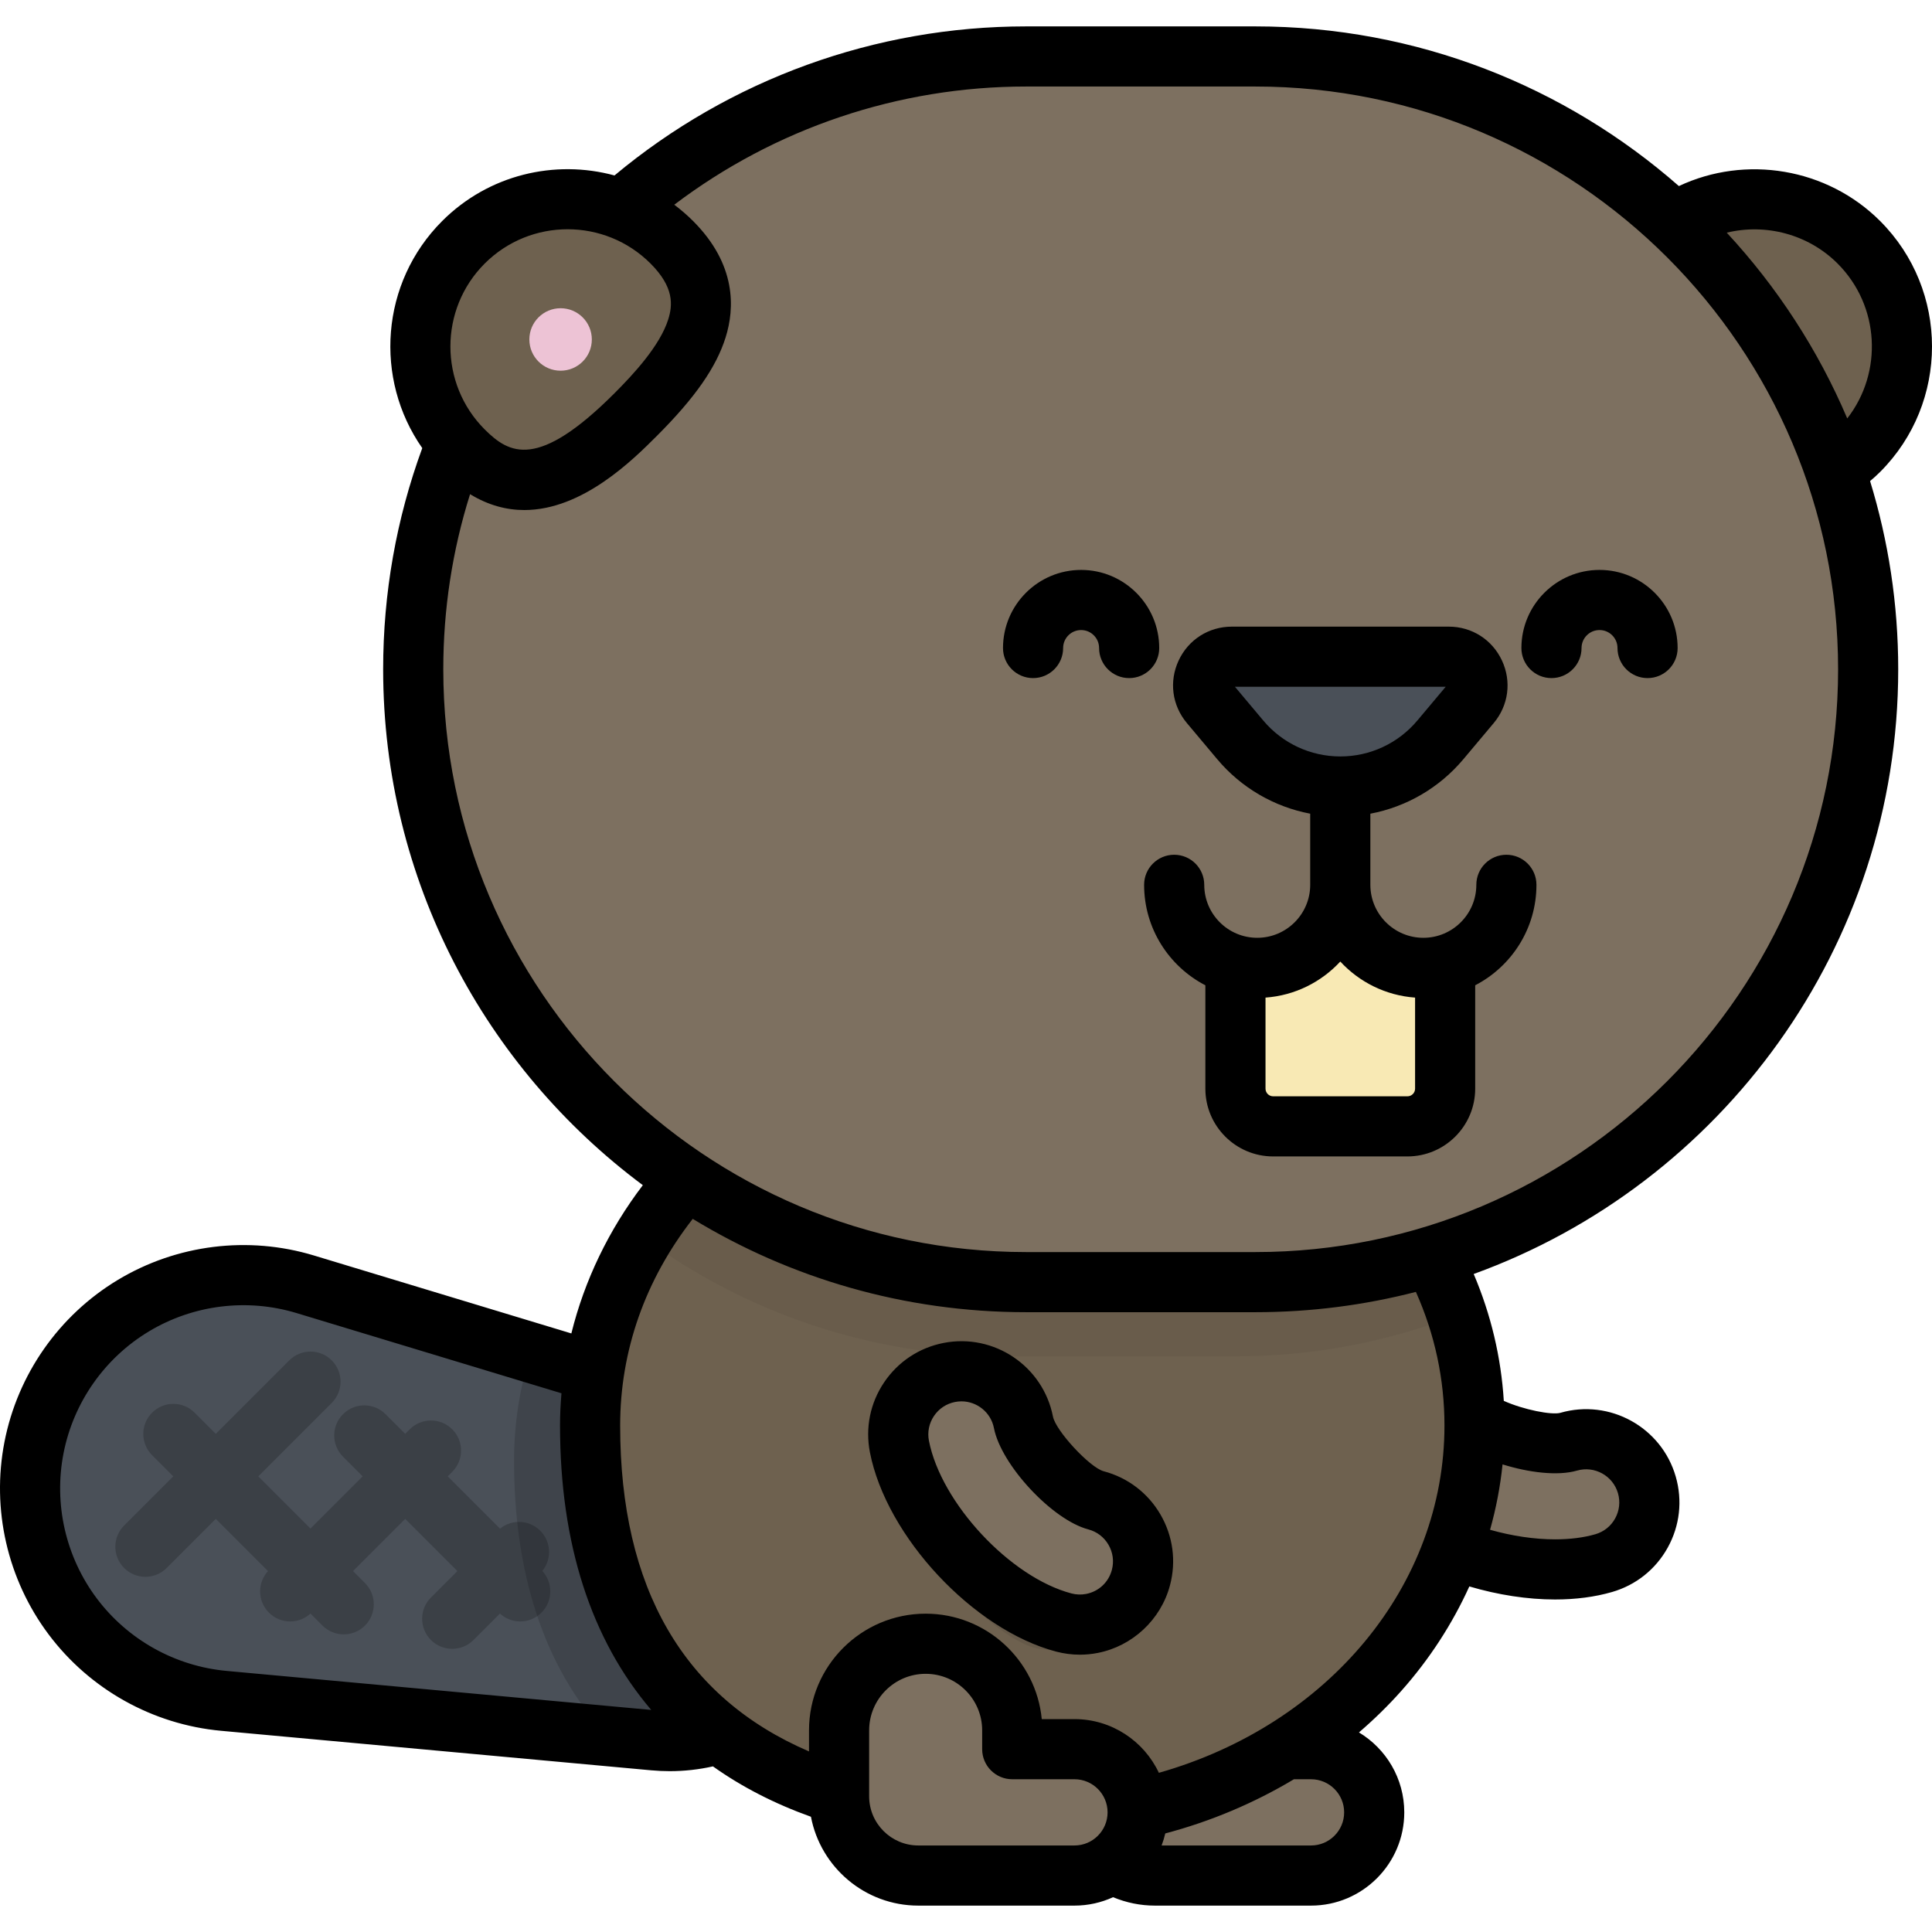 <?xml version="1.0" encoding="iso-8859-1"?>
<!-- Generator: Adobe Illustrator 19.0.0, SVG Export Plug-In . SVG Version: 6.00 Build 0)  -->
<svg version="1.1" id="Layer_1" xmlns="http://www.w3.org/2000/svg" xmlns:xlink="http://www.w3.org/1999/xlink" x="0px" y="0px"
	 viewBox="0 0 512.001 512.001" style="enable-background:new 0 0 512.001 512.001;" xml:space="preserve">
<g>
	<path style="fill:#7D7060;" d="M347.438,463.549h-16.491v-4.995c0-12.671-10.272-22.943-22.943-22.943
		c-12.671,0-22.943,10.272-22.943,22.943v17.488c0,11.596,9.401,20.997,20.997,20.997h41.381c9.248,0,16.744-7.497,16.744-16.744
		C364.182,471.047,356.685,463.549,347.438,463.549z"/>
	<path style="fill:#7D7060;" d="M412.104,415.911c-17.46,0-37.96-7.719-48.408-19.374c-6.173-6.885-5.596-17.472,1.291-23.645
		c6.884-6.173,17.472-5.594,23.645,1.291c4.597,5.128,20.543,9.771,27.08,7.885c8.893-2.562,18.166,2.567,20.729,11.449
		c2.561,8.886-2.565,18.166-11.449,20.729C421.062,415.38,416.688,415.911,412.104,415.911z"/>
</g>
<path style="fill:#4A5058;" d="M173.346,461.22l-114.02-10.474c-33.341-3.063-56.729-34.268-50.314-67.128l0,0
	c6.416-32.86,39.824-52.977,71.868-43.274l109.587,33.182c22.055,6.678,35.475,28.966,31.06,51.583l0,0
	C217.112,447.724,196.293,463.327,173.346,461.22z"/>
<g style="opacity:0.2;">
	<g>
		<path d="M38.533,417.872c-2.039,0-4.078-0.778-5.635-2.333c-3.112-3.113-3.112-8.157,0-11.269l43.752-43.752
			c3.113-3.111,8.157-3.111,11.269,0c3.112,3.113,3.112,8.157,0,11.269l-43.752,43.752
			C42.611,417.095,40.571,417.872,38.533,417.872z"/>
		<path d="M76.902,429.7c-2.039,0-4.078-0.778-5.635-2.333c-3.112-3.113-3.112-8.157,0-11.269l37.317-37.317
			c3.113-3.111,8.157-3.111,11.269,0c3.112,3.113,3.112,8.157,0,11.269l-37.316,37.317C80.981,428.922,78.941,429.7,76.902,429.7z"
			/>
		<path d="M119.842,436.958c-2.039,0-4.078-0.778-5.635-2.333c-3.112-3.113-3.112-8.157,0-11.269l17.7-17.7
			c3.113-3.111,8.157-3.111,11.269,0c3.112,3.113,3.112,8.157,0,11.269l-17.7,17.7C123.92,436.18,121.88,436.958,119.842,436.958z"
			/>
	</g>
	<g>
		<path d="M137.864,429.7c-2.039,0-4.078-0.778-5.635-2.333l-41.325-41.324c-3.112-3.113-3.112-8.157,0-11.27
			c3.113-3.111,8.157-3.111,11.269,0l41.325,41.324c3.112,3.113,3.112,8.157,0,11.269C141.942,428.922,139.902,429.7,137.864,429.7z
			"/>
		<path d="M91.093,433.128c-2.039,0-4.078-0.778-5.635-2.333l-45.151-45.151c-3.112-3.113-3.112-8.157,0-11.27
			c3.113-3.111,8.157-3.111,11.269,0l45.151,45.151c3.112,3.113,3.112,8.157,0,11.27C95.171,432.349,93.131,433.128,91.093,433.128z
			"/>
	</g>
</g>
<path style="opacity:0.15;enable-background:new    ;" d="M190.467,373.526l-49.795-15.077c-2.892,9.101-4.44,18.707-4.44,28.636
	c0,28.396,7.146,54.146,24.792,73.003l12.321,1.131c22.947,2.108,43.765-13.495,48.18-36.112l0,0
	C225.942,402.491,212.522,380.203,190.467,373.526z"/>
<path style="fill:#6E614F;" d="M390.767,377.78c0-57.811-52.47-104.677-117.193-104.677c-64.724,0-117.193,46.866-117.193,104.677
	s29.586,104.677,117.193,104.677C338.298,482.458,390.767,435.592,390.767,377.78z"/>
<path style="opacity:0.05;enable-background:new    ;" d="M273.574,273.103c-44.533,0-83.263,22.186-103.094,54.858
	c26.915,19.797,60.151,31.501,96.124,31.501h60.758c20.721,0,40.531-3.887,58.752-10.962
	C371.933,304.941,326.919,273.103,273.574,273.103z"/>
<path style="fill:#6E614F;" d="M437.396,64.208c15.249-15.249,39.974-15.249,55.223,0c15.249,15.249,15.249,39.974,0,55.223
	c-15.249,15.249-30.401,5.677-45.65-9.572C431.718,94.61,422.146,79.459,437.396,64.208z"/>
<circle style="fill:#EDC3D5;" cx="466.873" cy="89.962" r="8.278"/>
<path style="fill:#7D7060;" d="M332.674,339.78h-60.757c-89.697,0-162.409-72.713-162.409-162.409l0,0
	c0-89.695,72.713-162.409,162.409-162.409h60.757c89.697,0,162.409,72.713,162.409,162.409l0,0
	C495.083,267.067,422.371,339.78,332.674,339.78z"/>
<path style="fill:#F8E9B4;" d="M382.979,251.694h-55.573v36.811c0,5.52,4.475,9.996,9.996,9.996h35.582
	c5.52,0,9.996-4.475,9.996-9.996v-36.811H382.979z"/>
<path style="fill:#4A5058;" d="M389.752,186.497l-8.043,9.578c-13.835,16.476-39.19,16.476-53.024,0l-8.043-9.578
	c-4.144-4.936-0.635-12.463,5.809-12.463h57.493C390.388,174.035,393.896,181.562,389.752,186.497z"/>
<path style="fill:#6E614F;" d="M178.041,64.208c-15.249-15.249-39.974-15.249-55.223,0s-15.249,39.974,0,55.223
	s30.401,5.677,45.65-9.572C183.717,94.61,193.29,79.459,178.041,64.208z"/>
<circle style="fill:#EDC3D5;" cx="148.564" cy="89.962" r="8.278"/>
<path style="opacity:0.08;enable-background:new    ;" d="M278.389,437.268c-2.445-0.021-4.922-0.582-7.259-1.737
	c-17.623-8.709-33.516-34.636-33.343-54.396c0.081-9.247,7.643-16.678,16.891-16.598c9.247,0.081,16.678,7.643,16.598,16.891
	c-0.061,6.887,8.589,21.066,14.691,24.081c8.291,4.096,11.69,14.139,7.593,22.429C290.617,433.891,284.611,437.322,278.389,437.268z
	"/>
<g>
	<path style="fill:#7D7060;" d="M289.368,430.231c-2.399,0.467-4.938,0.414-7.46-0.25c-19.009-5.008-39.767-27.232-43.55-46.627
		c-1.771-9.077,4.152-17.87,13.229-19.64c9.077-1.771,17.87,4.152,19.64,13.229c1.318,6.76,12.63,18.922,19.211,20.656
		c8.943,2.355,14.283,11.515,11.926,20.457C300.674,424.475,295.476,429.039,289.368,430.231z"/>
	<path style="fill:#7D7060;" d="M284.743,463.549h-16.491v-4.995c0-12.671-10.272-22.943-22.943-22.943
		s-22.943,10.272-22.943,22.943v17.488c0,11.596,9.4,20.997,20.997,20.997h41.381c9.248,0,16.744-7.497,16.744-16.744
		C301.487,471.047,293.99,463.549,284.743,463.549z"/>
</g>
<path d="M399.212,226.52c-4.401,0-7.968,3.566-7.968,7.968c0,7.743-6.299,14.041-14.041,14.041s-14.043-6.299-14.043-14.041v-18.849
	c9.561-1.812,18.275-6.846,24.651-14.44l8.042-9.578c3.93-4.681,4.768-11.032,2.186-16.572c-2.583-5.541-7.984-8.983-14.098-8.983
	h-57.492c-6.113,0-11.515,3.442-14.098,8.982c-2.584,5.54-1.745,11.89,2.186,16.573l8.042,9.577
	c6.374,7.592,15.084,12.625,24.642,14.44v18.85c0,7.743-6.299,14.041-14.041,14.041c-7.743,0-14.041-6.299-14.041-14.041
	c0-4.401-3.566-7.968-7.968-7.968c-4.4,0-7.968,3.566-7.968,7.968c0,11.577,6.601,21.634,16.232,26.626v27.391
	c0,9.905,8.058,17.963,17.963,17.963h35.582c9.905,0,17.963-8.058,17.963-17.963v-27.391c9.632-4.992,16.232-15.05,16.232-26.626
	C407.18,230.088,403.612,226.52,399.212,226.52z M334.786,190.952l-7.515-8.949h55.851l-7.515,8.951
	c-5.076,6.045-12.515,9.514-20.409,9.514C347.302,200.467,339.863,196.998,334.786,190.952z M375.011,288.506
	c0,1.118-0.909,2.027-2.027,2.027h-35.582c-1.118,0-2.027-0.91-2.027-2.027v-24.13c7.811-0.567,14.803-4.132,19.818-9.556
	c5.015,5.424,12.008,8.989,19.819,9.556V288.506z M498.253,125.066c18.331-18.332,18.331-48.161,0-66.493
	c-14.089-14.088-35.666-17.579-53.329-9.262c-30.002-26.329-69.291-42.317-112.25-42.317h-60.757
	c-39.944,0-78.491,13.999-109.068,39.502c-15.754-4.288-33.316-0.272-45.666,12.077c-16.352,16.353-18.103,41.85-5.279,60.179
	c-6.876,18.752-10.365,38.447-10.365,58.618c0,55.919,27.082,105.63,68.817,136.713c-9.049,11.891-15.474,25.263-18.941,39.291
	l-68.226-20.658c-17.426-5.277-36.364-2.918-51.964,6.476C15.627,348.585,4.68,364.221,1.19,382.092
	c-3.488,17.869,0.774,36.475,11.695,51.043c10.919,14.569,27.581,23.88,45.711,25.546l114.02,10.474
	c1.628,0.15,3.254,0.224,4.874,0.224c3.855,0,7.682-0.427,11.447-1.268c7.62,5.423,16.293,9.881,25.974,13.35
	c2.545,13.389,14.329,23.547,28.448,23.547h41.381c3.651,0,7.117-0.802,10.239-2.23c3.499,1.457,7.252,2.23,11.075,2.23h41.381
	c13.626,0,24.712-11.087,24.712-24.713c0-8.983-4.819-16.86-12.006-21.186c3.962-3.407,7.694-7.044,11.138-10.91
	c7.525-8.447,13.597-17.828,18.11-27.777c7.586,2.249,15.435,3.459,22.711,3.459c5.468,0,10.547-0.665,15.094-1.977
	c6.343-1.829,11.594-6.018,14.785-11.797c3.191-5.777,3.941-12.454,2.112-18.797c-3.776-13.091-17.498-20.676-30.593-16.896
	c-2.25,0.633-9.687-0.8-14.973-3.171c-0.729-11.596-3.401-22.852-7.981-33.621c65.543-23.744,112.504-86.614,112.504-160.25
	c0-17.35-2.615-34.099-7.456-49.883C496.496,126.728,497.386,125.933,498.253,125.066z M398.192,388.078
	c6.946,2.162,14.586,3.129,19.725,1.647c4.65-1.344,9.525,1.35,10.866,6.001c0.649,2.252,0.382,4.622-0.751,6.675
	c-1.133,2.053-2.998,3.541-5.251,4.19c-3.112,0.898-6.705,1.352-10.678,1.352c-5.48,0-11.408-0.893-17.22-2.534
	C396.481,399.732,397.591,393.937,398.192,388.078z M128.45,69.843c6.061-6.06,14.018-9.089,21.978-9.089
	c7.958,0,15.919,3.03,21.976,9.089c6.264,6.263,5.883,10.996,4.686,14.799c-2.194,6.97-9.187,14.514-14.258,19.584
	c-20.295,20.298-27.844,16.11-34.382,9.574C116.334,101.679,116.334,81.96,128.45,69.843z M60.055,442.811
	c-13.653-1.255-26.197-8.264-34.419-19.233s-11.431-24.978-8.804-38.433s10.869-25.228,22.614-32.299
	c11.744-7.071,26.008-8.846,39.124-4.876l70.225,21.263c-0.242,2.839-0.382,5.689-0.382,8.548c0,31.331,8.239,56.694,24.17,75.367
	L60.055,442.811z M284.743,489.071h-41.381c-7.185,0-13.029-5.845-13.029-13.029v-17.488c0-8.257,6.717-14.976,14.975-14.976
	c8.257,0,14.976,6.718,14.976,14.976v4.995c0,4.401,3.566,7.968,7.968,7.968h16.491c4.84,0,8.777,3.937,8.777,8.776
	C293.519,485.134,289.582,489.071,284.743,489.071z M347.438,489.071h-39.599c0.394-1.034,0.718-2.1,0.972-3.194
	c12.106-3.199,23.608-8.074,34.093-14.359h4.534c4.839,0,8.776,3.937,8.776,8.776S352.277,489.071,347.438,489.071z
	 M307.117,469.816c-3.95-8.401-12.492-14.235-22.375-14.235h-8.665c-1.5-15.655-14.728-27.939-30.77-27.939
	c-17.044,0-30.911,13.867-30.911,30.912v5.592c-33.221-14.277-50.049-43.274-50.049-86.366c0-19.83,6.641-38.629,19.235-54.767
	c25.773,15.689,56.016,24.734,88.332,24.734h60.757c14.687,0,28.948-1.869,42.554-5.38c5.022,11.253,7.573,23.135,7.573,35.412
	C382.799,420.134,352.039,457.049,307.117,469.816z M332.674,331.812h-60.757c-85.159,0-154.441-69.282-154.441-154.441
	c0-15.892,2.386-31.454,7.098-46.408c4.887,2.981,9.726,4.204,14.378,4.204c15.477,0,28.887-13.41,35.151-19.674
	c10.076-10.076,15.687-18.115,18.19-26.066c2.429-7.715,2.905-19.33-8.617-30.854c-1.58-1.579-3.249-3.012-4.985-4.32
	c26.743-20.269,59.433-31.324,93.226-31.324h60.757c85.159,0,154.442,69.283,154.442,154.442S417.833,331.812,332.674,331.812z
	 M457.607,61.659c10.31-2.493,21.578,0.384,29.376,8.183c11.192,11.192,12.039,28.863,2.557,41.046
	C481.774,92.633,470.905,76.006,457.607,61.659z M307.206,171.735c0-11.414-9.286-20.7-20.7-20.7c-11.414,0-20.7,9.286-20.7,20.7
	c0,4.401,3.566,7.968,7.968,7.968c4.401,0,7.968-3.566,7.968-7.968c0-2.628,2.137-4.765,4.765-4.765
	c2.628,0,4.765,2.137,4.765,4.765c0,4.401,3.566,7.968,7.968,7.968S307.206,176.135,307.206,171.735z M292.469,389.893
	c-3.659-0.987-12.689-10.728-13.421-14.476c-2.609-13.372-15.606-22.137-28.987-19.523c-6.478,1.264-12.077,4.976-15.765,10.451
	c-3.689,5.474-5.023,12.058-3.759,18.535c4.36,22.355,27.416,47.031,49.341,52.808c2.083,0.549,4.188,0.822,6.298,0.822
	c1.572,0,3.148-0.153,4.717-0.459c9.251-1.804,16.779-8.857,19.176-17.965c1.683-6.384,0.779-13.04-2.545-18.744
	C304.2,395.638,298.852,391.574,292.469,389.893z M294.66,416.026c-0.865,3.287-3.476,5.732-6.816,6.384
	c-1.297,0.253-2.61,0.206-3.905-0.134c-16.185-4.264-34.536-23.92-37.759-40.448c-0.449-2.3,0.024-4.637,1.334-6.581
	c1.31-1.945,3.299-3.263,5.599-3.712c0.565-0.109,1.128-0.163,1.683-0.163c4.114,0,7.796,2.912,8.612,7.097
	c1.907,9.775,15.46,24.321,25.002,26.836c2.267,0.597,4.166,2.041,5.346,4.066C294.936,411.394,295.258,413.757,294.66,416.026z
	 M423.889,151.034c-11.414,0-20.7,9.286-20.7,20.7c0,4.401,3.566,7.968,7.968,7.968c4.4,0,7.968-3.566,7.968-7.968
	c0-2.628,2.138-4.765,4.765-4.765c2.627,0,4.764,2.137,4.764,4.765c0,4.401,3.566,7.968,7.968,7.968
	c4.401,0,7.968-3.566,7.968-7.968C444.589,160.32,435.303,151.034,423.889,151.034z"/>
<g>
</g>
<g>
</g>
<g>
</g>
<g>
</g>
<g>
</g>
<g>
</g>
<g>
</g>
<g>
</g>
<g>
</g>
<g>
</g>
<g>
</g>
<g>
</g>
<g>
</g>
<g>
</g>
<g>
</g>
</svg>
